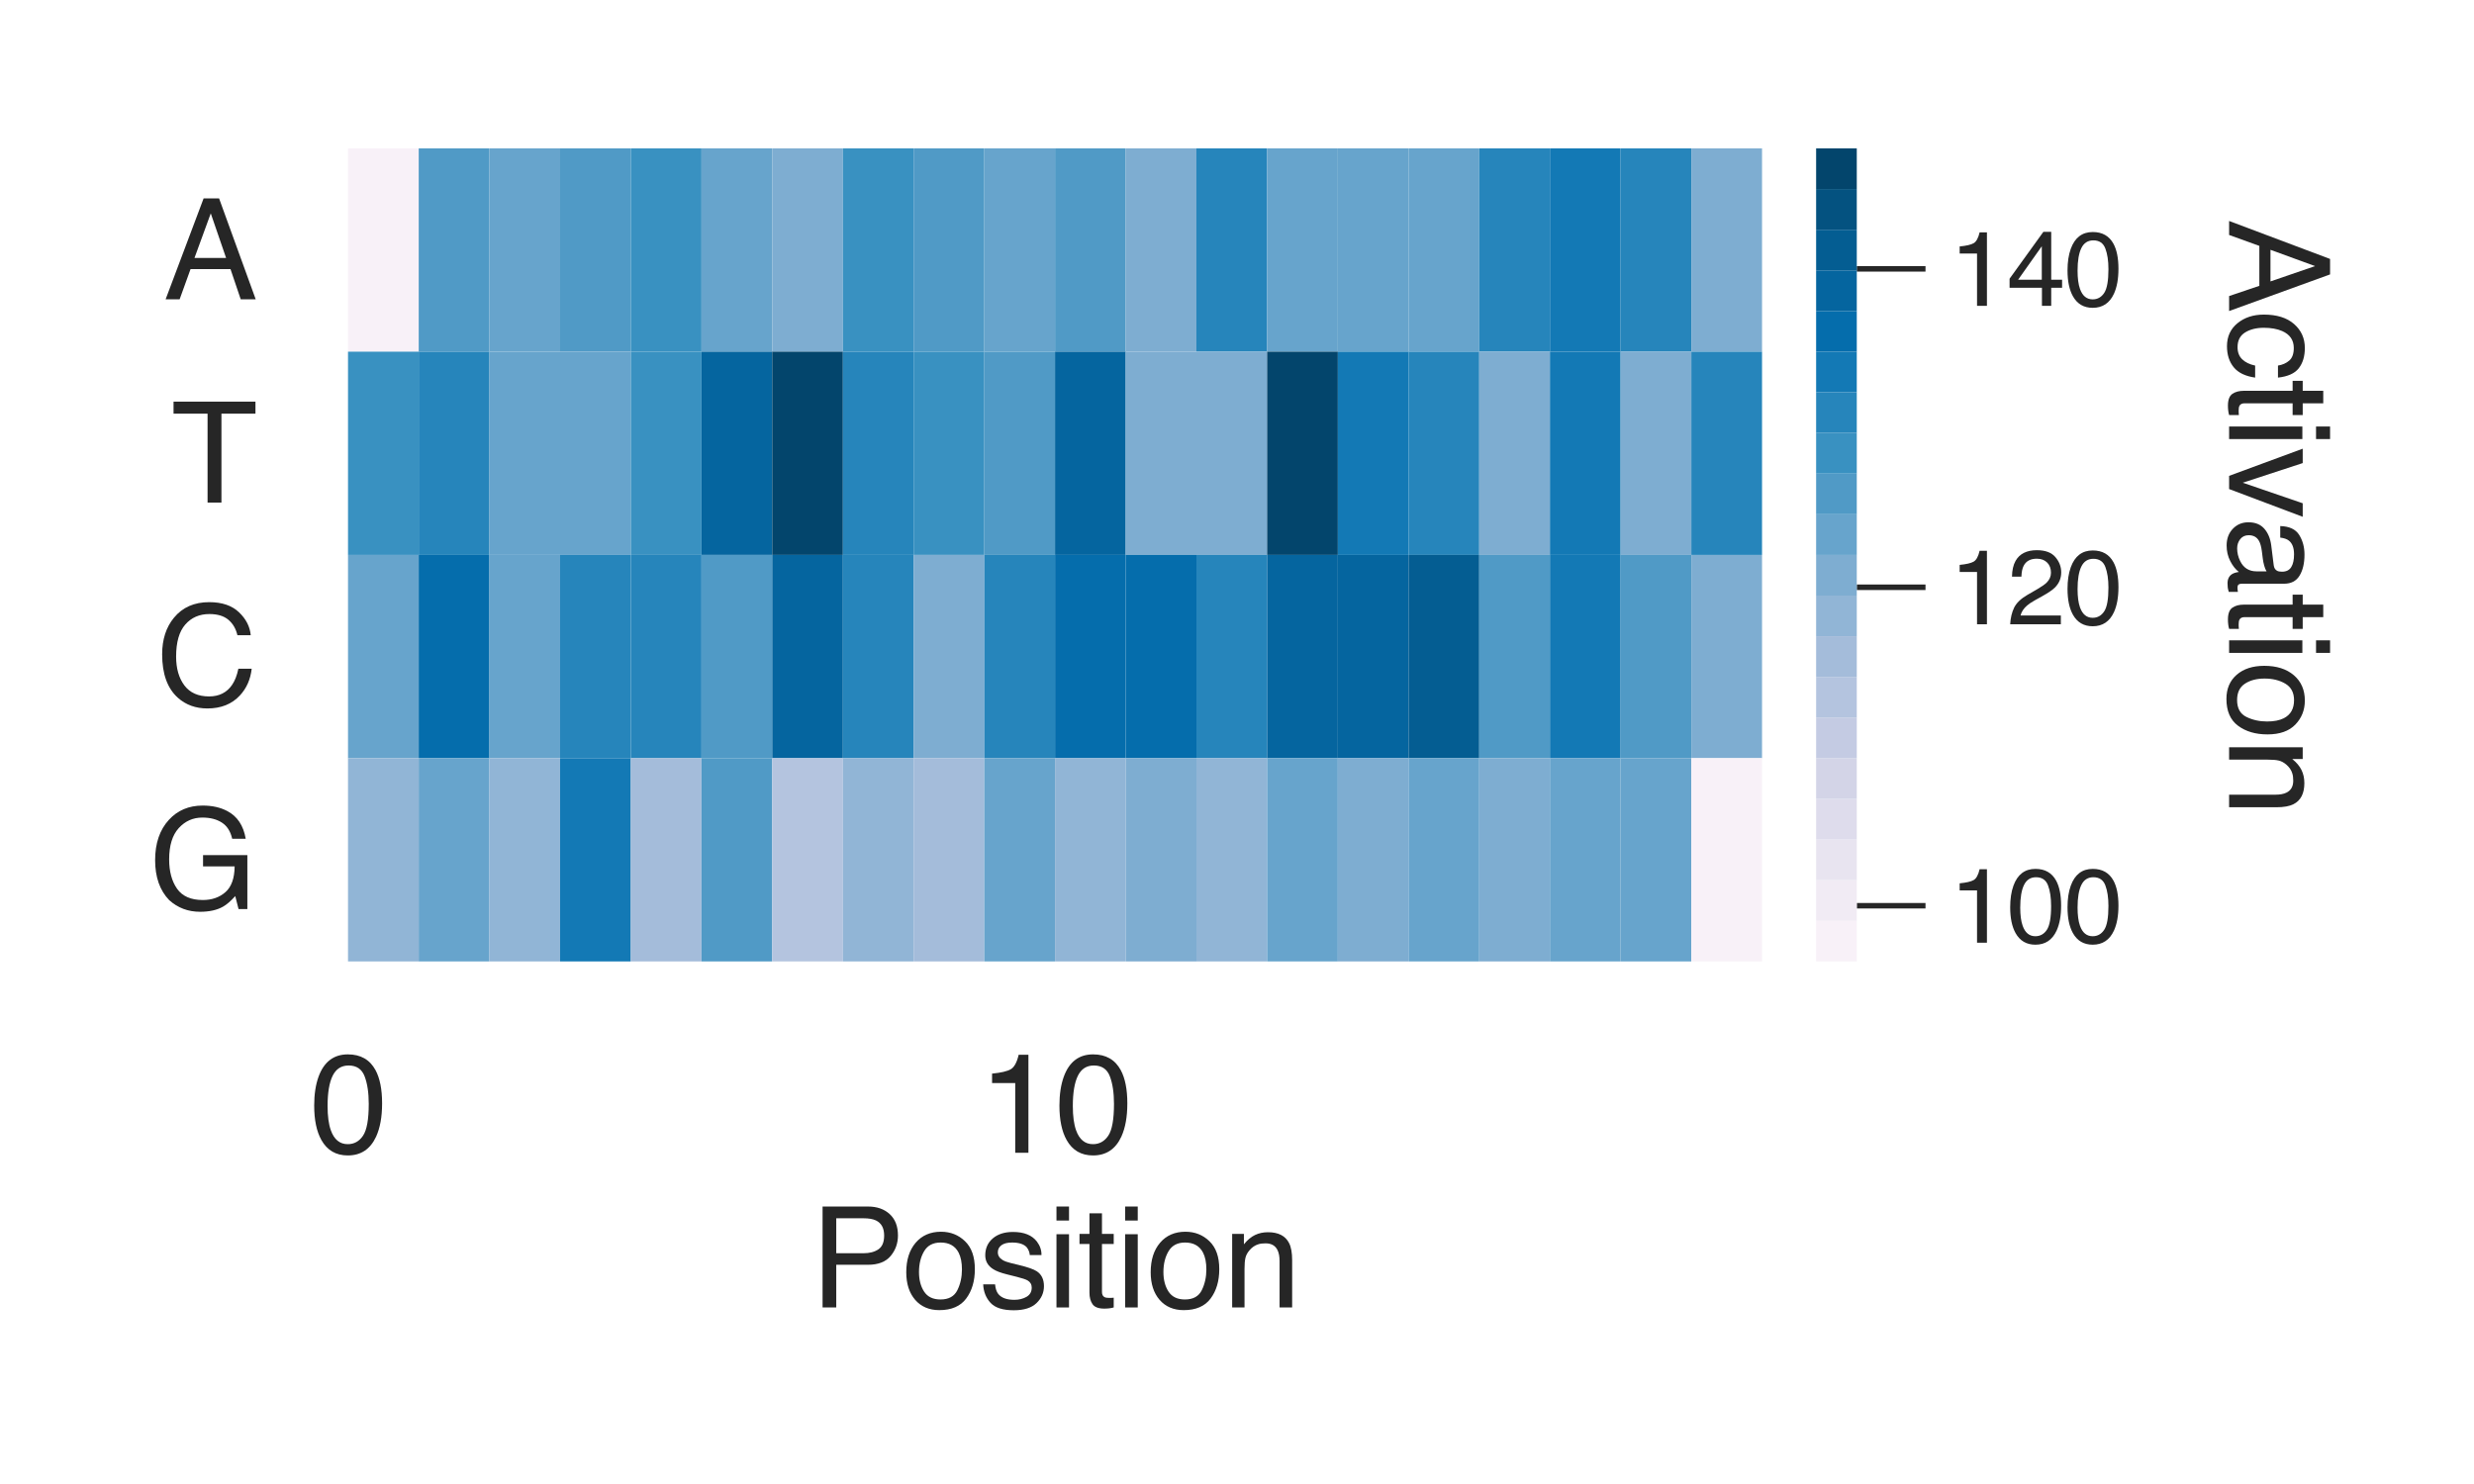 <?xml version="1.0" encoding="utf-8" standalone="no"?>
<!DOCTYPE svg PUBLIC "-//W3C//DTD SVG 1.1//EN"
  "http://www.w3.org/Graphics/SVG/1.1/DTD/svg11.dtd">
<svg height="216pt" version="1.1" viewBox="0 0 360 216" width="360pt" xmlns="http://www.w3.org/2000/svg" xmlns:xlink="http://www.w3.org/1999/xlink">
 <defs>
  <style type="text/css">*{stroke-linecap:butt;stroke-linejoin:round;}</style>
 </defs>
 <g id="figure_1">
  <g id="patch_1">
   <path d="M 0 216 
L 360 216 
L 360 0 
L 0 0 
z
" style="fill:#ffffff;"/>
  </g>
  <g id="axes_1">
   <g id="patch_2">
    <path d="M 50.64 139.94 
L 256.4 139.94 
L 256.4 21.6 
L 50.64 21.6 
z
" style="fill:#ffffff;"/>
   </g>
   <g id="matplotlib.axis_1">
    <g id="xtick_1">
     <g id="text_1">
      <!-- 0 -->
      <g style="fill:#262626;" transform="translate(45.079 167.787)scale(0.2 -0.2)">
       <defs>
        <path d="M 1731 4475 
Q 2600 4475 2988 3759 
Q 3288 3206 3288 2244 
Q 3288 1331 3016 734 
Q 2622 -122 1728 -122 
Q 922 -122 528 578 
Q 200 1163 200 2147 
Q 200 2909 397 3456 
Q 766 4475 1731 4475 
z
M 1725 391 
Q 2163 391 2422 778 
Q 2681 1166 2681 2222 
Q 2681 2984 2493 3476 
Q 2306 3969 1766 3969 
Q 1269 3969 1039 3501 
Q 809 3034 809 2125 
Q 809 1441 956 1025 
Q 1181 391 1725 391 
z
" id="Helvetica-30" transform="scale(0.016)"/>
       </defs>
       <use xlink:href="#Helvetica-30"/>
      </g>
     </g>
    </g>
    <g id="xtick_2">
     <g id="text_2">
      <!-- 10 -->
      <g style="fill:#262626;" transform="translate(142.398 167.787)scale(0.2 -0.2)">
       <defs>
        <path d="M 613 3169 
L 613 3600 
Q 1222 3659 1462 3798 
Q 1703 3938 1822 4456 
L 2266 4456 
L 2266 0 
L 1666 0 
L 1666 3169 
L 613 3169 
z
" id="Helvetica-31" transform="scale(0.016)"/>
       </defs>
       <use xlink:href="#Helvetica-31"/>
       <use x="55.615" xlink:href="#Helvetica-30"/>
      </g>
     </g>
    </g>
    <g id="text_3">
     <!-- Position -->
     <g style="fill:#262626;" transform="translate(117.945 190.303)scale(0.2 -0.2)">
      <defs>
       <path d="M 547 4591 
L 2613 4591 
Q 3225 4591 3600 4245 
Q 3975 3900 3975 3275 
Q 3975 2738 3640 2339 
Q 3306 1941 2613 1941 
L 1169 1941 
L 1169 0 
L 547 0 
L 547 4591 
z
M 3347 3272 
Q 3347 3778 2972 3959 
Q 2766 4056 2406 4056 
L 1169 4056 
L 1169 2466 
L 2406 2466 
Q 2825 2466 3086 2644 
Q 3347 2822 3347 3272 
z
" id="Helvetica-50" transform="scale(0.016)"/>
       <path d="M 1741 363 
Q 2300 363 2508 786 
Q 2716 1209 2716 1728 
Q 2716 2197 2566 2491 
Q 2328 2953 1747 2953 
Q 1231 2953 997 2559 
Q 763 2166 763 1609 
Q 763 1075 997 719 
Q 1231 363 1741 363 
z
M 1763 3444 
Q 2409 3444 2856 3012 
Q 3303 2581 3303 1744 
Q 3303 934 2909 406 
Q 2516 -122 1688 -122 
Q 997 -122 590 345 
Q 184 813 184 1600 
Q 184 2444 612 2944 
Q 1041 3444 1763 3444 
z
M 1744 3428 
L 1744 3428 
z
" id="Helvetica-6f" transform="scale(0.016)"/>
       <path d="M 747 1050 
Q 772 769 888 619 
Q 1100 347 1625 347 
Q 1938 347 2175 483 
Q 2413 619 2413 903 
Q 2413 1119 2222 1231 
Q 2100 1300 1741 1391 
L 1294 1503 
Q 866 1609 663 1741 
Q 300 1969 300 2372 
Q 300 2847 642 3140 
Q 984 3434 1563 3434 
Q 2319 3434 2653 2991 
Q 2863 2709 2856 2384 
L 2325 2384 
Q 2309 2575 2191 2731 
Q 1997 2953 1519 2953 
Q 1200 2953 1036 2831 
Q 872 2709 872 2509 
Q 872 2291 1088 2159 
Q 1213 2081 1456 2022 
L 1828 1931 
Q 2434 1784 2641 1647 
Q 2969 1431 2969 969 
Q 2969 522 2630 197 
Q 2291 -128 1597 -128 
Q 850 -128 539 211 
Q 228 550 206 1050 
L 747 1050 
z
M 1578 3428 
L 1578 3428 
z
" id="Helvetica-73" transform="scale(0.016)"/>
       <path d="M 413 3331 
L 984 3331 
L 984 0 
L 413 0 
L 413 3331 
z
M 413 4591 
L 984 4591 
L 984 3953 
L 413 3953 
L 413 4591 
z
" id="Helvetica-69" transform="scale(0.016)"/>
       <path d="M 525 4281 
L 1094 4281 
L 1094 3347 
L 1628 3347 
L 1628 2888 
L 1094 2888 
L 1094 703 
Q 1094 528 1213 469 
Q 1278 434 1431 434 
Q 1472 434 1519 436 
Q 1566 438 1628 444 
L 1628 0 
Q 1531 -28 1426 -40 
Q 1322 -53 1200 -53 
Q 806 -53 665 148 
Q 525 350 525 672 
L 525 2888 
L 72 2888 
L 72 3347 
L 525 3347 
L 525 4281 
z
" id="Helvetica-74" transform="scale(0.016)"/>
       <path d="M 413 3347 
L 947 3347 
L 947 2872 
Q 1184 3166 1450 3294 
Q 1716 3422 2041 3422 
Q 2753 3422 3003 2925 
Q 3141 2653 3141 2147 
L 3141 0 
L 2569 0 
L 2569 2109 
Q 2569 2416 2478 2603 
Q 2328 2916 1934 2916 
Q 1734 2916 1606 2875 
Q 1375 2806 1200 2600 
Q 1059 2434 1017 2257 
Q 975 2081 975 1753 
L 975 0 
L 413 0 
L 413 3347 
z
M 1734 3428 
L 1734 3428 
z
" id="Helvetica-6e" transform="scale(0.016)"/>
      </defs>
      <use xlink:href="#Helvetica-50"/>
      <use x="66.699" xlink:href="#Helvetica-6f"/>
      <use x="122.314" xlink:href="#Helvetica-73"/>
      <use x="172.314" xlink:href="#Helvetica-69"/>
      <use x="194.531" xlink:href="#Helvetica-74"/>
      <use x="222.314" xlink:href="#Helvetica-69"/>
      <use x="244.531" xlink:href="#Helvetica-6f"/>
      <use x="300.146" xlink:href="#Helvetica-6e"/>
     </g>
    </g>
   </g>
   <g id="matplotlib.axis_2">
    <g id="ytick_1">
     <g id="text_4">
      <!-- A -->
      <g style="fill:#262626;" transform="translate(23.799 43.566)scale(0.2 -0.2)">
       <defs>
        <path d="M 2844 1881 
L 2147 3909 
L 1406 1881 
L 2844 1881 
z
M 1822 4591 
L 2525 4591 
L 4191 0 
L 3509 0 
L 3044 1375 
L 1228 1375 
L 731 0 
L 94 0 
L 1822 4591 
z
M 2144 4591 
L 2144 4591 
z
" id="Helvetica-41" transform="scale(0.016)"/>
       </defs>
       <use xlink:href="#Helvetica-41"/>
      </g>
     </g>
    </g>
    <g id="ytick_2">
     <g id="text_5">
      <!-- T -->
      <g style="fill:#262626;" transform="translate(24.924 73.151)scale(0.2 -0.2)">
       <defs>
        <path d="M 3828 4591 
L 3828 4044 
L 2281 4044 
L 2281 0 
L 1650 0 
L 1650 4044 
L 103 4044 
L 103 4591 
L 3828 4591 
z
" id="Helvetica-54" transform="scale(0.016)"/>
       </defs>
       <use xlink:href="#Helvetica-54"/>
      </g>
     </g>
    </g>
    <g id="ytick_3">
     <g id="text_6">
      <!-- C -->
      <g style="fill:#262626;" transform="translate(22.696 102.736)scale(0.2 -0.2)">
       <defs>
        <path d="M 2422 4716 
Q 3294 4716 3775 4256 
Q 4256 3797 4309 3213 
L 3703 3213 
Q 3600 3656 3292 3915 
Q 2984 4175 2428 4175 
Q 1750 4175 1333 3698 
Q 916 3222 916 2238 
Q 916 1431 1292 929 
Q 1669 428 2416 428 
Q 3103 428 3463 956 
Q 3653 1234 3747 1688 
L 4353 1688 
Q 4272 963 3816 472 
Q 3269 -119 2341 -119 
Q 1541 -119 997 366 
Q 281 1006 281 2344 
Q 281 3359 819 4009 
Q 1400 4716 2422 4716 
z
M 2297 4716 
L 2297 4716 
z
" id="Helvetica-43" transform="scale(0.016)"/>
       </defs>
       <use xlink:href="#Helvetica-43"/>
      </g>
     </g>
    </g>
    <g id="ytick_4">
     <g id="text_7">
      <!-- G -->
      <g style="fill:#262626;" transform="translate(21.584 132.321)scale(0.2 -0.2)">
       <defs>
        <path d="M 2472 4709 
Q 3119 4709 3591 4459 
Q 4275 4100 4428 3200 
L 3813 3200 
Q 3700 3703 3347 3933 
Q 2994 4163 2456 4163 
Q 1819 4163 1383 3684 
Q 947 3206 947 2259 
Q 947 1441 1306 927 
Q 1666 413 2478 413 
Q 3100 413 3508 773 
Q 3916 1134 3925 1941 
L 2488 1941 
L 2488 2456 
L 4503 2456 
L 4503 0 
L 4103 0 
L 3953 591 
Q 3638 244 3394 109 
Q 2984 -122 2353 -122 
Q 1538 -122 950 406 
Q 309 1069 309 2225 
Q 309 3378 934 4059 
Q 1528 4709 2472 4709 
z
M 2369 4716 
L 2369 4716 
z
" id="Helvetica-47" transform="scale(0.016)"/>
       </defs>
       <use xlink:href="#Helvetica-47"/>
      </g>
     </g>
    </g>
   </g>
   <g id="QuadMesh_1">
    <path clip-path="url(#p2309e7f53e)" d="M 50.64 21.6 
L 60.928 21.6 
L 60.928 51.185 
L 50.64 51.185 
L 50.64 21.6 
" style="fill:#f8f1f8;"/>
    <path clip-path="url(#p2309e7f53e)" d="M 60.928 21.6 
L 71.216 21.6 
L 71.216 51.185 
L 60.928 51.185 
L 60.928 21.6 
" style="fill:#509ac6;"/>
    <path clip-path="url(#p2309e7f53e)" d="M 71.216 21.6 
L 81.504 21.6 
L 81.504 51.185 
L 71.216 51.185 
L 71.216 21.6 
" style="fill:#67a4cc;"/>
    <path clip-path="url(#p2309e7f53e)" d="M 81.504 21.6 
L 91.792 21.6 
L 91.792 51.185 
L 81.504 51.185 
L 81.504 21.6 
" style="fill:#509ac6;"/>
    <path clip-path="url(#p2309e7f53e)" d="M 91.792 21.6 
L 102.08 21.6 
L 102.08 51.185 
L 91.792 51.185 
L 91.792 21.6 
" style="fill:#3991c1;"/>
    <path clip-path="url(#p2309e7f53e)" d="M 102.08 21.6 
L 112.368 21.6 
L 112.368 51.185 
L 102.08 51.185 
L 102.08 21.6 
" style="fill:#67a4cc;"/>
    <path clip-path="url(#p2309e7f53e)" d="M 112.368 21.6 
L 122.656 21.6 
L 122.656 51.185 
L 112.368 51.185 
L 112.368 21.6 
" style="fill:#7eadd1;"/>
    <path clip-path="url(#p2309e7f53e)" d="M 122.656 21.6 
L 132.944 21.6 
L 132.944 51.185 
L 122.656 51.185 
L 122.656 21.6 
" style="fill:#3991c1;"/>
    <path clip-path="url(#p2309e7f53e)" d="M 132.944 21.6 
L 143.232 21.6 
L 143.232 51.185 
L 132.944 51.185 
L 132.944 21.6 
" style="fill:#509ac6;"/>
    <path clip-path="url(#p2309e7f53e)" d="M 143.232 21.6 
L 153.52 21.6 
L 153.52 51.185 
L 143.232 51.185 
L 143.232 21.6 
" style="fill:#67a4cc;"/>
    <path clip-path="url(#p2309e7f53e)" d="M 153.52 21.6 
L 163.808 21.6 
L 163.808 51.185 
L 153.52 51.185 
L 153.52 21.6 
" style="fill:#509ac6;"/>
    <path clip-path="url(#p2309e7f53e)" d="M 163.808 21.6 
L 174.096 21.6 
L 174.096 51.185 
L 163.808 51.185 
L 163.808 21.6 
" style="fill:#7eadd1;"/>
    <path clip-path="url(#p2309e7f53e)" d="M 174.096 21.6 
L 184.384 21.6 
L 184.384 51.185 
L 174.096 51.185 
L 174.096 21.6 
" style="fill:#2685bb;"/>
    <path clip-path="url(#p2309e7f53e)" d="M 184.384 21.6 
L 194.672 21.6 
L 194.672 51.185 
L 184.384 51.185 
L 184.384 21.6 
" style="fill:#67a4cc;"/>
    <path clip-path="url(#p2309e7f53e)" d="M 194.672 21.6 
L 204.96 21.6 
L 204.96 51.185 
L 194.672 51.185 
L 194.672 21.6 
" style="fill:#67a4cc;"/>
    <path clip-path="url(#p2309e7f53e)" d="M 204.96 21.6 
L 215.248 21.6 
L 215.248 51.185 
L 204.96 51.185 
L 204.96 21.6 
" style="fill:#67a4cc;"/>
    <path clip-path="url(#p2309e7f53e)" d="M 215.248 21.6 
L 225.536 21.6 
L 225.536 51.185 
L 215.248 51.185 
L 215.248 21.6 
" style="fill:#2685bb;"/>
    <path clip-path="url(#p2309e7f53e)" d="M 225.536 21.6 
L 235.824 21.6 
L 235.824 51.185 
L 225.536 51.185 
L 225.536 21.6 
" style="fill:#1379b5;"/>
    <path clip-path="url(#p2309e7f53e)" d="M 235.824 21.6 
L 246.112 21.6 
L 246.112 51.185 
L 235.824 51.185 
L 235.824 21.6 
" style="fill:#2685bb;"/>
    <path clip-path="url(#p2309e7f53e)" d="M 246.112 21.6 
L 256.4 21.6 
L 256.4 51.185 
L 246.112 51.185 
L 246.112 21.6 
" style="fill:#7eadd1;"/>
    <path clip-path="url(#p2309e7f53e)" d="M 50.64 51.185 
L 60.928 51.185 
L 60.928 80.77 
L 50.64 80.77 
L 50.64 51.185 
" style="fill:#3991c1;"/>
    <path clip-path="url(#p2309e7f53e)" d="M 60.928 51.185 
L 71.216 51.185 
L 71.216 80.77 
L 60.928 80.77 
L 60.928 51.185 
" style="fill:#2685bb;"/>
    <path clip-path="url(#p2309e7f53e)" d="M 71.216 51.185 
L 81.504 51.185 
L 81.504 80.77 
L 71.216 80.77 
L 71.216 51.185 
" style="fill:#67a4cc;"/>
    <path clip-path="url(#p2309e7f53e)" d="M 81.504 51.185 
L 91.792 51.185 
L 91.792 80.77 
L 81.504 80.77 
L 81.504 51.185 
" style="fill:#67a4cc;"/>
    <path clip-path="url(#p2309e7f53e)" d="M 91.792 51.185 
L 102.08 51.185 
L 102.08 80.77 
L 91.792 80.77 
L 91.792 51.185 
" style="fill:#3991c1;"/>
    <path clip-path="url(#p2309e7f53e)" d="M 102.08 51.185 
L 112.368 51.185 
L 112.368 80.77 
L 102.08 80.77 
L 102.08 51.185 
" style="fill:#05659f;"/>
    <path clip-path="url(#p2309e7f53e)" d="M 112.368 51.185 
L 122.656 51.185 
L 122.656 80.77 
L 112.368 80.77 
L 112.368 51.185 
" style="fill:#03456c;"/>
    <path clip-path="url(#p2309e7f53e)" d="M 122.656 51.185 
L 132.944 51.185 
L 132.944 80.77 
L 122.656 80.77 
L 122.656 51.185 
" style="fill:#2685bb;"/>
    <path clip-path="url(#p2309e7f53e)" d="M 132.944 51.185 
L 143.232 51.185 
L 143.232 80.77 
L 132.944 80.77 
L 132.944 51.185 
" style="fill:#3991c1;"/>
    <path clip-path="url(#p2309e7f53e)" d="M 143.232 51.185 
L 153.52 51.185 
L 153.52 80.77 
L 143.232 80.77 
L 143.232 51.185 
" style="fill:#509ac6;"/>
    <path clip-path="url(#p2309e7f53e)" d="M 153.52 51.185 
L 163.808 51.185 
L 163.808 80.77 
L 153.52 80.77 
L 153.52 51.185 
" style="fill:#05659f;"/>
    <path clip-path="url(#p2309e7f53e)" d="M 163.808 51.185 
L 174.096 51.185 
L 174.096 80.77 
L 163.808 80.77 
L 163.808 51.185 
" style="fill:#7eadd1;"/>
    <path clip-path="url(#p2309e7f53e)" d="M 174.096 51.185 
L 184.384 51.185 
L 184.384 80.77 
L 174.096 80.77 
L 174.096 51.185 
" style="fill:#7eadd1;"/>
    <path clip-path="url(#p2309e7f53e)" d="M 184.384 51.185 
L 194.672 51.185 
L 194.672 80.77 
L 184.384 80.77 
L 184.384 51.185 
" style="fill:#03456c;"/>
    <path clip-path="url(#p2309e7f53e)" d="M 194.672 51.185 
L 204.96 51.185 
L 204.96 80.77 
L 194.672 80.77 
L 194.672 51.185 
" style="fill:#1379b5;"/>
    <path clip-path="url(#p2309e7f53e)" d="M 204.96 51.185 
L 215.248 51.185 
L 215.248 80.77 
L 204.96 80.77 
L 204.96 51.185 
" style="fill:#2685bb;"/>
    <path clip-path="url(#p2309e7f53e)" d="M 215.248 51.185 
L 225.536 51.185 
L 225.536 80.77 
L 215.248 80.77 
L 215.248 51.185 
" style="fill:#7eadd1;"/>
    <path clip-path="url(#p2309e7f53e)" d="M 225.536 51.185 
L 235.824 51.185 
L 235.824 80.77 
L 225.536 80.77 
L 225.536 51.185 
" style="fill:#1379b5;"/>
    <path clip-path="url(#p2309e7f53e)" d="M 235.824 51.185 
L 246.112 51.185 
L 246.112 80.77 
L 235.824 80.77 
L 235.824 51.185 
" style="fill:#7eadd1;"/>
    <path clip-path="url(#p2309e7f53e)" d="M 246.112 51.185 
L 256.4 51.185 
L 256.4 80.77 
L 246.112 80.77 
L 246.112 51.185 
" style="fill:#2685bb;"/>
    <path clip-path="url(#p2309e7f53e)" d="M 50.64 80.77 
L 60.928 80.77 
L 60.928 110.355 
L 50.64 110.355 
L 50.64 80.77 
" style="fill:#67a4cc;"/>
    <path clip-path="url(#p2309e7f53e)" d="M 60.928 80.77 
L 71.216 80.77 
L 71.216 110.355 
L 60.928 110.355 
L 60.928 80.77 
" style="fill:#056dac;"/>
    <path clip-path="url(#p2309e7f53e)" d="M 71.216 80.77 
L 81.504 80.77 
L 81.504 110.355 
L 71.216 110.355 
L 71.216 80.77 
" style="fill:#67a4cc;"/>
    <path clip-path="url(#p2309e7f53e)" d="M 81.504 80.77 
L 91.792 80.77 
L 91.792 110.355 
L 81.504 110.355 
L 81.504 80.77 
" style="fill:#2685bb;"/>
    <path clip-path="url(#p2309e7f53e)" d="M 91.792 80.77 
L 102.08 80.77 
L 102.08 110.355 
L 91.792 110.355 
L 91.792 80.77 
" style="fill:#2685bb;"/>
    <path clip-path="url(#p2309e7f53e)" d="M 102.08 80.77 
L 112.368 80.77 
L 112.368 110.355 
L 102.08 110.355 
L 102.08 80.77 
" style="fill:#509ac6;"/>
    <path clip-path="url(#p2309e7f53e)" d="M 112.368 80.77 
L 122.656 80.77 
L 122.656 110.355 
L 112.368 110.355 
L 112.368 80.77 
" style="fill:#05659f;"/>
    <path clip-path="url(#p2309e7f53e)" d="M 122.656 80.77 
L 132.944 80.77 
L 132.944 110.355 
L 122.656 110.355 
L 122.656 80.77 
" style="fill:#2685bb;"/>
    <path clip-path="url(#p2309e7f53e)" d="M 132.944 80.77 
L 143.232 80.77 
L 143.232 110.355 
L 132.944 110.355 
L 132.944 80.77 
" style="fill:#7eadd1;"/>
    <path clip-path="url(#p2309e7f53e)" d="M 143.232 80.77 
L 153.52 80.77 
L 153.52 110.355 
L 143.232 110.355 
L 143.232 80.77 
" style="fill:#2685bb;"/>
    <path clip-path="url(#p2309e7f53e)" d="M 153.52 80.77 
L 163.808 80.77 
L 163.808 110.355 
L 153.52 110.355 
L 153.52 80.77 
" style="fill:#056dac;"/>
    <path clip-path="url(#p2309e7f53e)" d="M 163.808 80.77 
L 174.096 80.77 
L 174.096 110.355 
L 163.808 110.355 
L 163.808 80.77 
" style="fill:#056dac;"/>
    <path clip-path="url(#p2309e7f53e)" d="M 174.096 80.77 
L 184.384 80.77 
L 184.384 110.355 
L 174.096 110.355 
L 174.096 80.77 
" style="fill:#2685bb;"/>
    <path clip-path="url(#p2309e7f53e)" d="M 184.384 80.77 
L 194.672 80.77 
L 194.672 110.355 
L 184.384 110.355 
L 184.384 80.77 
" style="fill:#05659f;"/>
    <path clip-path="url(#p2309e7f53e)" d="M 194.672 80.77 
L 204.96 80.77 
L 204.96 110.355 
L 194.672 110.355 
L 194.672 80.77 
" style="fill:#05659f;"/>
    <path clip-path="url(#p2309e7f53e)" d="M 204.96 80.77 
L 215.248 80.77 
L 215.248 110.355 
L 204.96 110.355 
L 204.96 80.77 
" style="fill:#045d92;"/>
    <path clip-path="url(#p2309e7f53e)" d="M 215.248 80.77 
L 225.536 80.77 
L 225.536 110.355 
L 215.248 110.355 
L 215.248 80.77 
" style="fill:#509ac6;"/>
    <path clip-path="url(#p2309e7f53e)" d="M 225.536 80.77 
L 235.824 80.77 
L 235.824 110.355 
L 225.536 110.355 
L 225.536 80.77 
" style="fill:#1379b5;"/>
    <path clip-path="url(#p2309e7f53e)" d="M 235.824 80.77 
L 246.112 80.77 
L 246.112 110.355 
L 235.824 110.355 
L 235.824 80.77 
" style="fill:#509ac6;"/>
    <path clip-path="url(#p2309e7f53e)" d="M 246.112 80.77 
L 256.4 80.77 
L 256.4 110.355 
L 246.112 110.355 
L 246.112 80.77 
" style="fill:#7eadd1;"/>
    <path clip-path="url(#p2309e7f53e)" d="M 50.64 110.355 
L 60.928 110.355 
L 60.928 139.94 
L 50.64 139.94 
L 50.64 110.355 
" style="fill:#91b5d6;"/>
    <path clip-path="url(#p2309e7f53e)" d="M 60.928 110.355 
L 71.216 110.355 
L 71.216 139.94 
L 60.928 139.94 
L 60.928 110.355 
" style="fill:#67a4cc;"/>
    <path clip-path="url(#p2309e7f53e)" d="M 71.216 110.355 
L 81.504 110.355 
L 81.504 139.94 
L 71.216 139.94 
L 71.216 110.355 
" style="fill:#91b5d6;"/>
    <path clip-path="url(#p2309e7f53e)" d="M 81.504 110.355 
L 91.792 110.355 
L 91.792 139.94 
L 81.504 139.94 
L 81.504 110.355 
" style="fill:#1379b5;"/>
    <path clip-path="url(#p2309e7f53e)" d="M 91.792 110.355 
L 102.08 110.355 
L 102.08 139.94 
L 91.792 139.94 
L 91.792 110.355 
" style="fill:#a4bcda;"/>
    <path clip-path="url(#p2309e7f53e)" d="M 102.08 110.355 
L 112.368 110.355 
L 112.368 139.94 
L 102.08 139.94 
L 102.08 110.355 
" style="fill:#509ac6;"/>
    <path clip-path="url(#p2309e7f53e)" d="M 112.368 110.355 
L 122.656 110.355 
L 122.656 139.94 
L 112.368 139.94 
L 112.368 110.355 
" style="fill:#b4c4df;"/>
    <path clip-path="url(#p2309e7f53e)" d="M 122.656 110.355 
L 132.944 110.355 
L 132.944 139.94 
L 122.656 139.94 
L 122.656 110.355 
" style="fill:#91b5d6;"/>
    <path clip-path="url(#p2309e7f53e)" d="M 132.944 110.355 
L 143.232 110.355 
L 143.232 139.94 
L 132.944 139.94 
L 132.944 110.355 
" style="fill:#a4bcda;"/>
    <path clip-path="url(#p2309e7f53e)" d="M 143.232 110.355 
L 153.52 110.355 
L 153.52 139.94 
L 143.232 139.94 
L 143.232 110.355 
" style="fill:#67a4cc;"/>
    <path clip-path="url(#p2309e7f53e)" d="M 153.52 110.355 
L 163.808 110.355 
L 163.808 139.94 
L 153.52 139.94 
L 153.52 110.355 
" style="fill:#91b5d6;"/>
    <path clip-path="url(#p2309e7f53e)" d="M 163.808 110.355 
L 174.096 110.355 
L 174.096 139.94 
L 163.808 139.94 
L 163.808 110.355 
" style="fill:#7eadd1;"/>
    <path clip-path="url(#p2309e7f53e)" d="M 174.096 110.355 
L 184.384 110.355 
L 184.384 139.94 
L 174.096 139.94 
L 174.096 110.355 
" style="fill:#91b5d6;"/>
    <path clip-path="url(#p2309e7f53e)" d="M 184.384 110.355 
L 194.672 110.355 
L 194.672 139.94 
L 184.384 139.94 
L 184.384 110.355 
" style="fill:#67a4cc;"/>
    <path clip-path="url(#p2309e7f53e)" d="M 194.672 110.355 
L 204.96 110.355 
L 204.96 139.94 
L 194.672 139.94 
L 194.672 110.355 
" style="fill:#7eadd1;"/>
    <path clip-path="url(#p2309e7f53e)" d="M 204.96 110.355 
L 215.248 110.355 
L 215.248 139.94 
L 204.96 139.94 
L 204.96 110.355 
" style="fill:#67a4cc;"/>
    <path clip-path="url(#p2309e7f53e)" d="M 215.248 110.355 
L 225.536 110.355 
L 225.536 139.94 
L 215.248 139.94 
L 215.248 110.355 
" style="fill:#7eadd1;"/>
    <path clip-path="url(#p2309e7f53e)" d="M 225.536 110.355 
L 235.824 110.355 
L 235.824 139.94 
L 225.536 139.94 
L 225.536 110.355 
" style="fill:#67a4cc;"/>
    <path clip-path="url(#p2309e7f53e)" d="M 235.824 110.355 
L 246.112 110.355 
L 246.112 139.94 
L 235.824 139.94 
L 235.824 110.355 
" style="fill:#67a4cc;"/>
    <path clip-path="url(#p2309e7f53e)" d="M 246.112 110.355 
L 256.4 110.355 
L 256.4 139.94 
L 246.112 139.94 
L 246.112 110.355 
" style="fill:#f8f1f8;"/>
   </g>
  </g>
  <g id="axes_2">
   <g id="patch_3">
    <path d="M 264.27 139.94 
L 270.187 139.94 
L 270.187 21.6 
L 264.27 21.6 
z
" style="fill:#ffffff;"/>
   </g>
   <g id="patch_4">
    <path clip-path="url(#p2856cd2cf7)" d="M 264.27 139.94 
L 264.27 134.023 
L 264.27 27.517 
L 264.27 21.6 
L 270.187 21.6 
L 270.187 27.517 
L 270.187 134.023 
L 270.187 139.94 
L 270.187 139.94 
z
" style="fill:#ffffff;stroke:#ffffff;stroke-linejoin:miter;stroke-width:0.01;"/>
   </g>
   <g id="matplotlib.axis_3"/>
   <g id="matplotlib.axis_4">
    <g id="ytick_5">
     <g id="line2d_1">
      <defs>
       <path d="M 0 0 
L 10 0 
" id="ma209a5f803" style="stroke:#262626;stroke-width:0.8;"/>
      </defs>
      <g>
       <use style="fill:#262626;stroke:#262626;stroke-width:0.8;" x="270.187" xlink:href="#ma209a5f803" y="131.829"/>
      </g>
     </g>
     <g id="text_8">
      <!-- 100 -->
      <g style="fill:#262626;" transform="translate(283.687 137.209)scale(0.15 -0.15)">
       <use xlink:href="#Helvetica-31"/>
       <use x="55.615" xlink:href="#Helvetica-30"/>
       <use x="111.23" xlink:href="#Helvetica-30"/>
      </g>
     </g>
    </g>
    <g id="ytick_6">
     <g id="line2d_2">
      <g>
       <use style="fill:#262626;stroke:#262626;stroke-width:0.8;" x="270.187" xlink:href="#ma209a5f803" y="85.48"/>
      </g>
     </g>
     <g id="text_9">
      <!-- 120 -->
      <g style="fill:#262626;" transform="translate(283.687 90.861)scale(0.15 -0.15)">
       <defs>
        <path d="M 200 0 
Q 231 578 439 1006 
Q 647 1434 1250 1784 
L 1850 2131 
Q 2253 2366 2416 2531 
Q 2672 2791 2672 3125 
Q 2672 3516 2437 3745 
Q 2203 3975 1813 3975 
Q 1234 3975 1013 3538 
Q 894 3303 881 2888 
L 309 2888 
Q 319 3472 525 3841 
Q 891 4491 1816 4491 
Q 2584 4491 2939 4075 
Q 3294 3659 3294 3150 
Q 3294 2613 2916 2231 
Q 2697 2009 2131 1694 
L 1703 1456 
Q 1397 1288 1222 1134 
Q 909 863 828 531 
L 3272 531 
L 3272 0 
L 200 0 
z
" id="Helvetica-32" transform="scale(0.016)"/>
       </defs>
       <use xlink:href="#Helvetica-31"/>
       <use x="55.615" xlink:href="#Helvetica-32"/>
       <use x="111.23" xlink:href="#Helvetica-30"/>
      </g>
     </g>
    </g>
    <g id="ytick_7">
     <g id="line2d_3">
      <g>
       <use style="fill:#262626;stroke:#262626;stroke-width:0.8;" x="270.187" xlink:href="#ma209a5f803" y="39.132"/>
      </g>
     </g>
     <g id="text_10">
      <!-- 140 -->
      <g style="fill:#262626;" transform="translate(283.687 44.512)scale(0.15 -0.15)">
       <defs>
        <path d="M 2116 1584 
L 2116 3613 
L 681 1584 
L 2116 1584 
z
M 2125 0 
L 2125 1094 
L 163 1094 
L 163 1644 
L 2213 4488 
L 2688 4488 
L 2688 1584 
L 3347 1584 
L 3347 1094 
L 2688 1094 
L 2688 0 
L 2125 0 
z
" id="Helvetica-34" transform="scale(0.016)"/>
       </defs>
       <use xlink:href="#Helvetica-31"/>
       <use x="55.615" xlink:href="#Helvetica-34"/>
       <use x="111.23" xlink:href="#Helvetica-30"/>
      </g>
     </g>
    </g>
    <g id="text_11">
     <!-- Activation   -->
     <g style="fill:#262626;" transform="translate(324.365 31.861)rotate(-270)scale(0.2 -0.2)">
      <defs>
       <path d="M 1703 3444 
Q 2269 3444 2623 3169 
Q 2978 2894 3050 2222 
L 2503 2222 
Q 2453 2531 2275 2736 
Q 2097 2941 1703 2941 
Q 1166 2941 934 2416 
Q 784 2075 784 1575 
Q 784 1072 996 728 
Q 1209 384 1666 384 
Q 2016 384 2220 598 
Q 2425 813 2503 1184 
L 3050 1184 
Q 2956 519 2581 211 
Q 2206 -97 1622 -97 
Q 966 -97 575 383 
Q 184 863 184 1581 
Q 184 2463 612 2953 
Q 1041 3444 1703 3444 
z
M 1616 3428 
L 1616 3428 
z
" id="Helvetica-63" transform="scale(0.016)"/>
       <path d="M 688 3347 
L 1581 622 
L 2516 3347 
L 3131 3347 
L 1869 0 
L 1269 0 
L 34 3347 
L 688 3347 
z
" id="Helvetica-76" transform="scale(0.016)"/>
       <path d="M 844 891 
Q 844 647 1022 506 
Q 1200 366 1444 366 
Q 1741 366 2019 503 
Q 2488 731 2488 1250 
L 2488 1703 
Q 2384 1638 2221 1594 
Q 2059 1550 1903 1531 
L 1563 1488 
Q 1256 1447 1103 1359 
Q 844 1213 844 891 
z
M 2206 2028 
Q 2400 2053 2466 2191 
Q 2503 2266 2503 2406 
Q 2503 2694 2298 2823 
Q 2094 2953 1713 2953 
Q 1272 2953 1088 2716 
Q 984 2584 953 2325 
L 428 2325 
Q 444 2944 830 3186 
Q 1216 3428 1725 3428 
Q 2316 3428 2684 3203 
Q 3050 2978 3050 2503 
L 3050 575 
Q 3050 488 3086 434 
Q 3122 381 3238 381 
Q 3275 381 3322 386 
Q 3369 391 3422 400 
L 3422 -16 
Q 3291 -53 3222 -62 
Q 3153 -72 3034 -72 
Q 2744 -72 2613 134 
Q 2544 244 2516 444 
Q 2344 219 2022 53 
Q 1700 -113 1313 -113 
Q 847 -113 551 170 
Q 256 453 256 878 
Q 256 1344 547 1600 
Q 838 1856 1309 1916 
L 2206 2028 
z
M 1741 3428 
L 1741 3428 
z
" id="Helvetica-61" transform="scale(0.016)"/>
       <path id="Helvetica-20" transform="scale(0.016)"/>
      </defs>
      <use xlink:href="#Helvetica-41"/>
      <use x="66.699" xlink:href="#Helvetica-63"/>
      <use x="116.699" xlink:href="#Helvetica-74"/>
      <use x="144.482" xlink:href="#Helvetica-69"/>
      <use x="166.699" xlink:href="#Helvetica-76"/>
      <use x="216.699" xlink:href="#Helvetica-61"/>
      <use x="272.314" xlink:href="#Helvetica-74"/>
      <use x="300.098" xlink:href="#Helvetica-69"/>
      <use x="322.314" xlink:href="#Helvetica-6f"/>
      <use x="377.93" xlink:href="#Helvetica-6e"/>
      <use x="433.545" xlink:href="#Helvetica-20"/>
      <use x="461.328" xlink:href="#Helvetica-20"/>
     </g>
    </g>
   </g>
   <g id="QuadMesh_2">
    <path clip-path="url(#p2856cd2cf7)" d="M 264.27 139.94 
L 270.187 139.94 
L 270.187 134.023 
L 264.27 134.023 
L 264.27 139.94 
" style="fill:#f8f1f8;"/>
    <path clip-path="url(#p2856cd2cf7)" d="M 264.27 134.023 
L 270.187 134.023 
L 270.187 128.106 
L 264.27 128.106 
L 264.27 134.023 
" style="fill:#f1ebf4;"/>
    <path clip-path="url(#p2856cd2cf7)" d="M 264.27 128.106 
L 270.187 128.106 
L 270.187 122.189 
L 264.27 122.189 
L 264.27 128.106 
" style="fill:#e8e4f0;"/>
    <path clip-path="url(#p2856cd2cf7)" d="M 264.27 122.189 
L 270.187 122.189 
L 270.187 116.272 
L 264.27 116.272 
L 264.27 122.189 
" style="fill:#dedcec;"/>
    <path clip-path="url(#p2856cd2cf7)" d="M 264.27 116.272 
L 270.187 116.272 
L 270.187 110.355 
L 264.27 110.355 
L 264.27 116.272 
" style="fill:#d3d4e7;"/>
    <path clip-path="url(#p2856cd2cf7)" d="M 264.27 110.355 
L 270.187 110.355 
L 270.187 104.438 
L 264.27 104.438 
L 264.27 110.355 
" style="fill:#c4cbe3;"/>
    <path clip-path="url(#p2856cd2cf7)" d="M 264.27 104.438 
L 270.187 104.438 
L 270.187 98.521 
L 264.27 98.521 
L 264.27 104.438 
" style="fill:#b4c4df;"/>
    <path clip-path="url(#p2856cd2cf7)" d="M 264.27 98.521 
L 270.187 98.521 
L 270.187 92.604 
L 264.27 92.604 
L 264.27 98.521 
" style="fill:#a4bcda;"/>
    <path clip-path="url(#p2856cd2cf7)" d="M 264.27 92.604 
L 270.187 92.604 
L 270.187 86.687 
L 264.27 86.687 
L 264.27 92.604 
" style="fill:#91b5d6;"/>
    <path clip-path="url(#p2856cd2cf7)" d="M 264.27 86.687 
L 270.187 86.687 
L 270.187 80.77 
L 264.27 80.77 
L 264.27 86.687 
" style="fill:#7eadd1;"/>
    <path clip-path="url(#p2856cd2cf7)" d="M 264.27 80.77 
L 270.187 80.77 
L 270.187 74.853 
L 264.27 74.853 
L 264.27 80.77 
" style="fill:#67a4cc;"/>
    <path clip-path="url(#p2856cd2cf7)" d="M 264.27 74.853 
L 270.187 74.853 
L 270.187 68.936 
L 264.27 68.936 
L 264.27 74.853 
" style="fill:#509ac6;"/>
    <path clip-path="url(#p2856cd2cf7)" d="M 264.27 68.936 
L 270.187 68.936 
L 270.187 63.019 
L 264.27 63.019 
L 264.27 68.936 
" style="fill:#3991c1;"/>
    <path clip-path="url(#p2856cd2cf7)" d="M 264.27 63.019 
L 270.187 63.019 
L 270.187 57.102 
L 264.27 57.102 
L 264.27 63.019 
" style="fill:#2685bb;"/>
    <path clip-path="url(#p2856cd2cf7)" d="M 264.27 57.102 
L 270.187 57.102 
L 270.187 51.185 
L 264.27 51.185 
L 264.27 57.102 
" style="fill:#1379b5;"/>
    <path clip-path="url(#p2856cd2cf7)" d="M 264.27 51.185 
L 270.187 51.185 
L 270.187 45.268 
L 264.27 45.268 
L 264.27 51.185 
" style="fill:#056dac;"/>
    <path clip-path="url(#p2856cd2cf7)" d="M 264.27 45.268 
L 270.187 45.268 
L 270.187 39.351 
L 264.27 39.351 
L 264.27 45.268 
" style="fill:#05659f;"/>
    <path clip-path="url(#p2856cd2cf7)" d="M 264.27 39.351 
L 270.187 39.351 
L 270.187 33.434 
L 264.27 33.434 
L 264.27 39.351 
" style="fill:#045d92;"/>
    <path clip-path="url(#p2856cd2cf7)" d="M 264.27 33.434 
L 270.187 33.434 
L 270.187 27.517 
L 264.27 27.517 
L 264.27 33.434 
" style="fill:#045280;"/>
    <path clip-path="url(#p2856cd2cf7)" d="M 264.27 27.517 
L 270.187 27.517 
L 270.187 21.6 
L 264.27 21.6 
L 264.27 27.517 
" style="fill:#03456c;"/>
   </g>
   <g id="LineCollection_1"/>
   <g id="patch_5">
    <path d="M 264.27 139.94 
L 264.27 134.023 
L 264.27 27.517 
L 264.27 21.6 
L 270.187 21.6 
L 270.187 27.517 
L 270.187 134.023 
L 270.187 139.94 
z
" style="fill:none;"/>
   </g>
  </g>
 </g>
 <defs>
  <clipPath id="p2309e7f53e">
   <rect height="118.34" width="205.76" x="50.64" y="21.6"/>
  </clipPath>
  <clipPath id="p2856cd2cf7">
   <rect height="118.34" width="5.917" x="264.27" y="21.6"/>
  </clipPath>
 </defs>
</svg>

